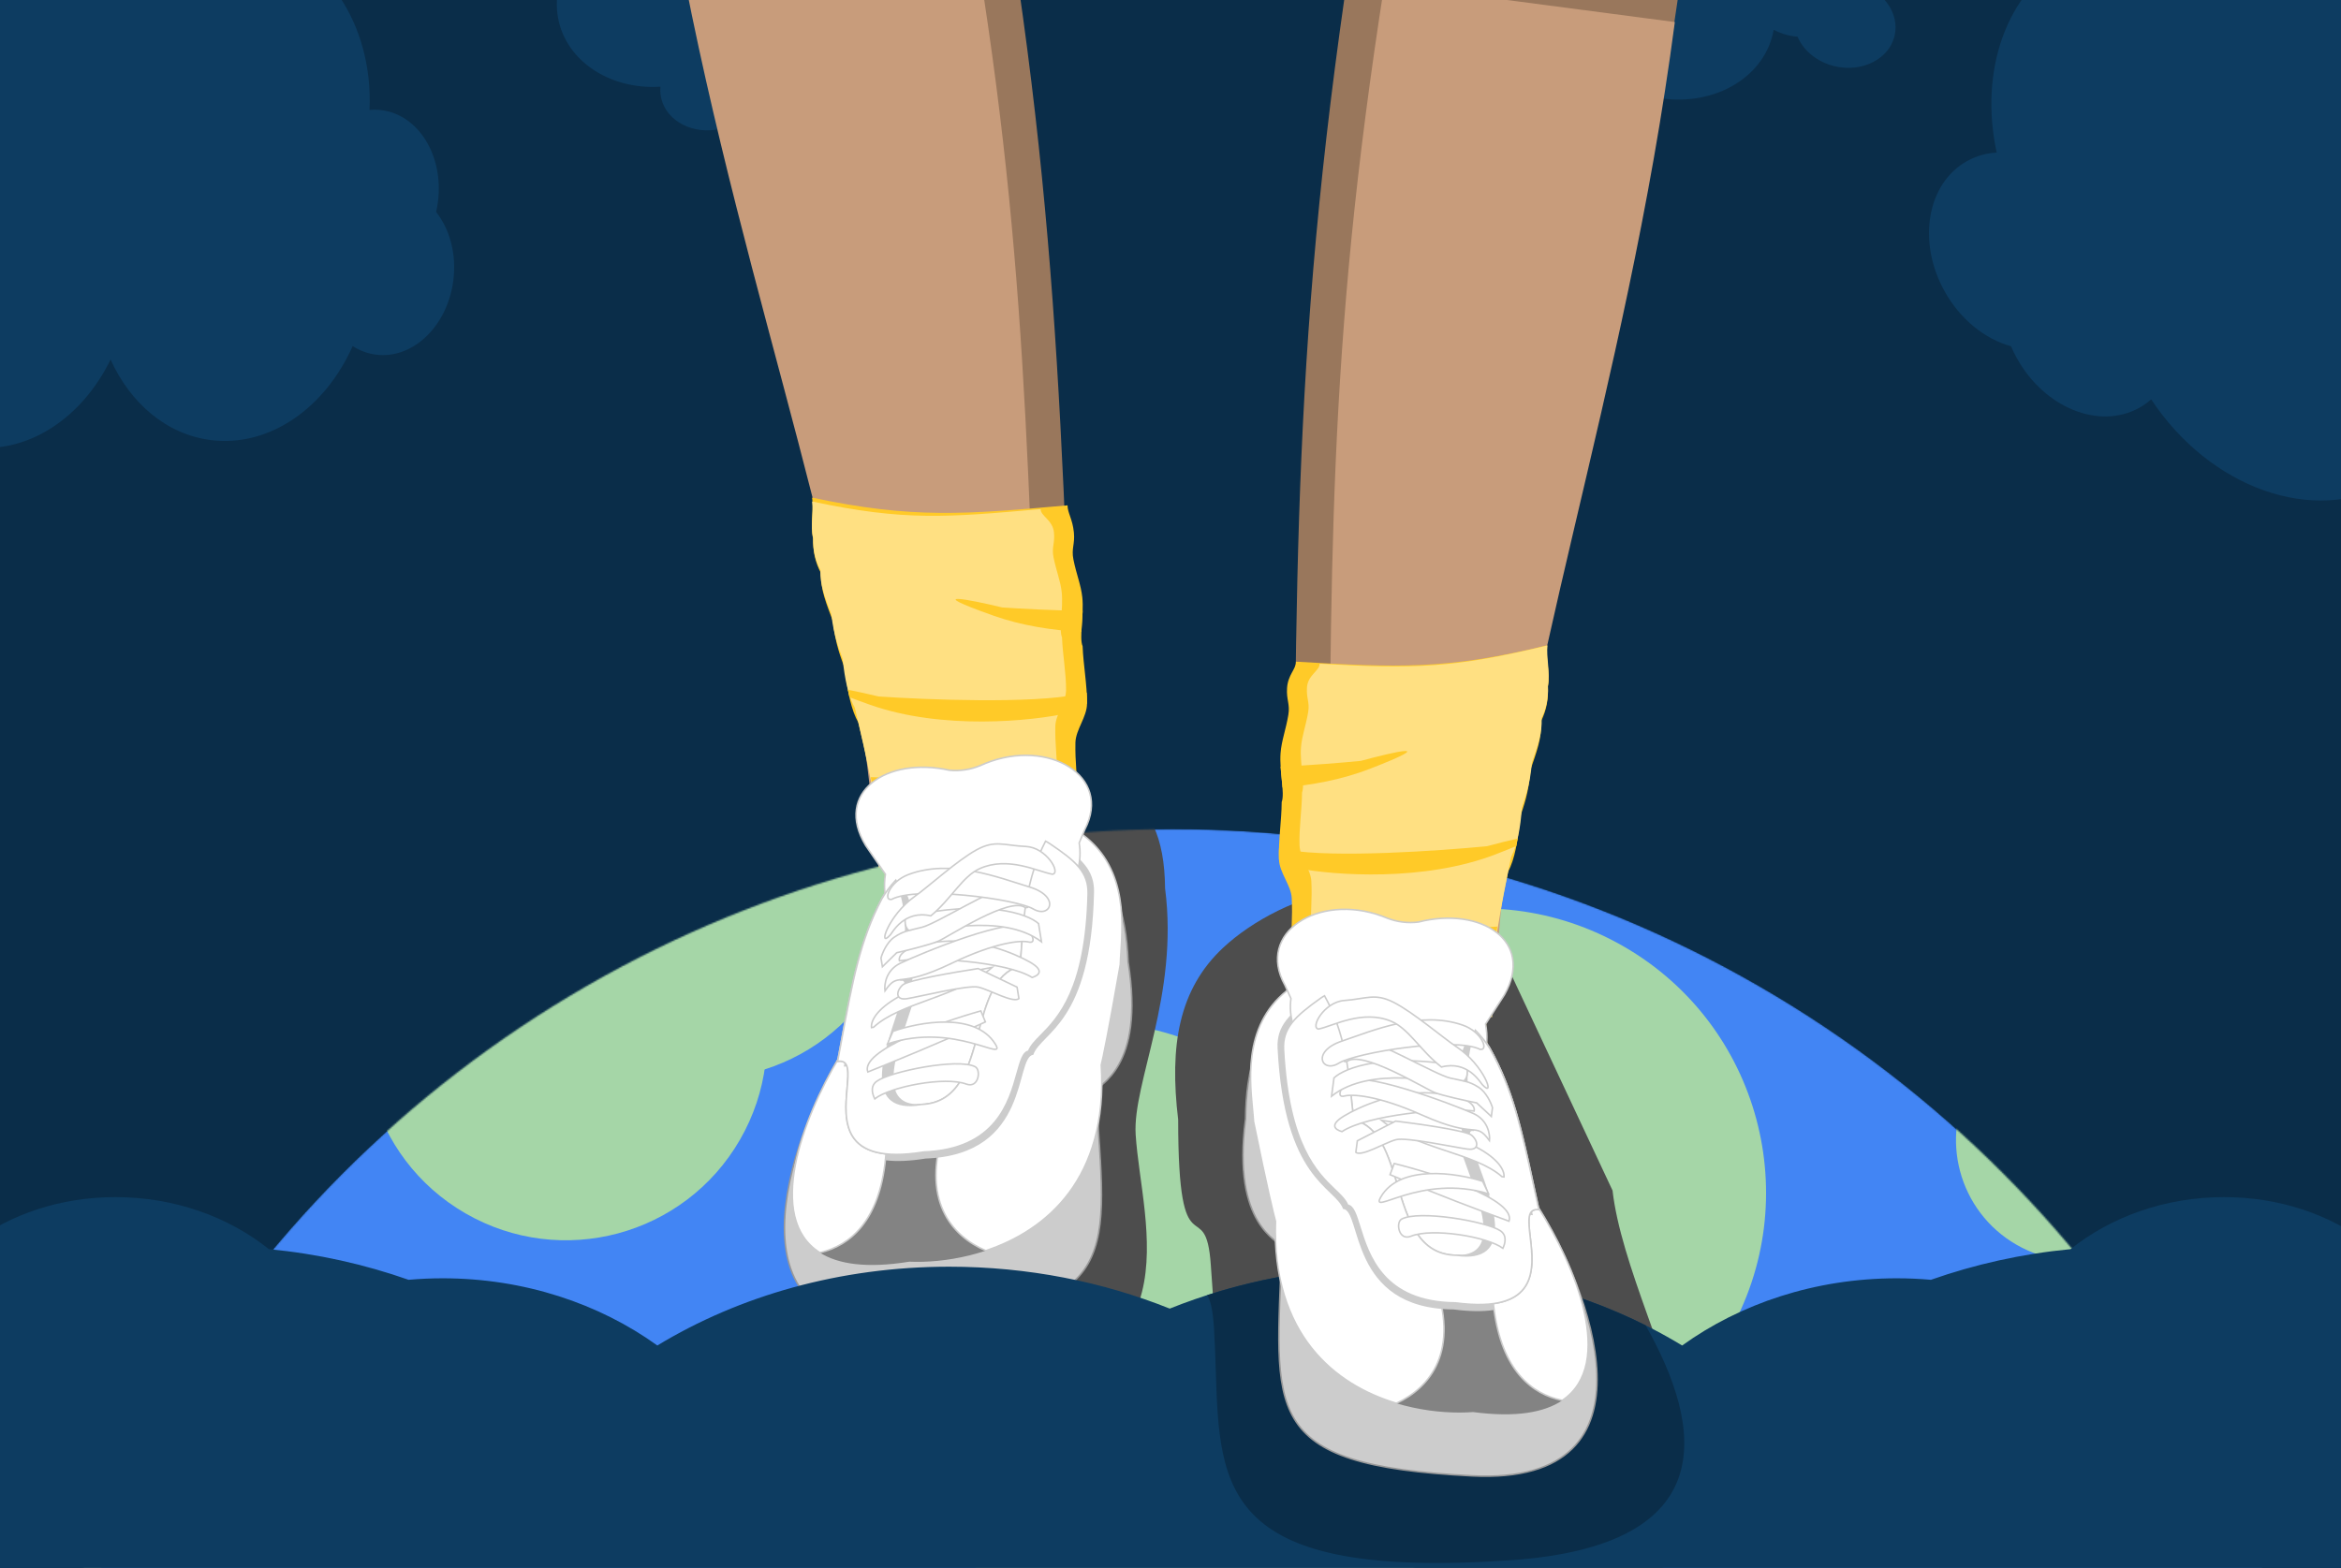 <svg width="1512" height="1013" viewBox="0 0 1512 1013" fill="none" xmlns="http://www.w3.org/2000/svg">
<rect x="0" y="0" width="1512" height="1013" fill="#333333" stroke="none"/>
<g clip-path="url(#clip0_752_8761)">
<rect width="1512" height="1013" fill="#0A2D49"/>
<g clip-path="url(#clip1_752_8761)">
<path fill-rule="evenodd" clip-rule="evenodd" d="M1270.55 104.02C1276.51 100.717 1282.98 98.939 1289.62 98.552C1278.24 46.03 1295.48 -5.414 1336.52 -28.148C1367.6 -45.371 1405.42 -42.276 1438.66 -23.455C1429.63 -74.011 1447.07 -122.655 1486.66 -144.585C1520.76 -163.477 1562.95 -157.923 1598.32 -133.985C1594.78 -143.694 1593.57 -153.613 1594.55 -162.783C1583.32 -168.245 1573.05 -177.821 1565.97 -190.603C1550.4 -218.715 1556.16 -251.687 1578.83 -264.25C1601.51 -276.813 1632.52 -264.208 1648.09 -236.097C1655.17 -223.315 1657.84 -209.527 1656.52 -197.111C1667.75 -191.649 1678.02 -182.073 1685.1 -169.291C1696.2 -149.254 1696.46 -126.747 1687.49 -110.922C1695.75 -103.523 1703.11 -94.398 1708.99 -83.784C1719.47 -64.871 1723.44 -44.476 1721.52 -26.091C1743.2 -12.881 1762.69 7.088 1776.77 32.5C1801.47 77.089 1803.12 126.932 1784.97 163.422C1793.98 169.424 1802.06 178.034 1808.01 188.775C1814.07 199.719 1817.09 211.356 1817.3 222.366C1838.72 219.659 1862.71 233.03 1876.04 257.103C1892.59 286.971 1886.47 322.005 1862.38 335.353C1838.28 348.701 1805.34 335.309 1788.79 305.44C1787.95 303.923 1787.17 302.393 1786.44 300.853C1778.69 324.51 1763.74 344.265 1742.27 356.161C1689.47 385.408 1617.28 356.063 1581.02 290.616C1579.31 287.533 1577.72 284.424 1576.23 281.297C1568.05 293.993 1557.13 304.568 1543.64 312.041C1494.06 339.511 1427.36 315.295 1389.4 258.027C1387.05 260.106 1384.45 261.945 1381.63 263.508C1355.77 277.837 1320.4 263.46 1302.64 231.395C1301.23 228.864 1299.98 226.298 1298.88 223.711C1282.16 219.076 1266.1 206.48 1255.88 188.024C1238.12 155.96 1244.68 118.35 1270.55 104.02Z" fill="#0D3C61"/>
<path fill-rule="evenodd" clip-rule="evenodd" d="M242.917 229.139C237.417 228.45 232.316 226.517 227.769 223.588C210.073 263.538 174.096 289.06 136.249 284.322C107.577 280.733 84.225 260.576 71.414 232.282C53.116 269.814 18.348 293.401 -18.16 288.831C-49.608 284.894 -74.656 261.026 -86.415 228.352C-88.739 236.428 -92.704 243.518 -97.741 249.071C-92.985 258.04 -90.829 269.252 -92.304 281.04C-95.55 306.966 -115.135 325.86 -136.049 323.242C-156.962 320.624 -171.285 297.485 -168.04 271.559C-166.564 259.77 -161.71 249.435 -154.888 241.915C-159.645 232.946 -161.801 221.734 -160.325 209.946C-158.012 191.468 -147.398 176.561 -133.918 170.47C-135.799 161.649 -136.261 152.128 -135.035 142.339C-132.852 124.897 -125.686 109.598 -115.612 98.445C-123.515 79.382 -126.747 56.924 -123.814 33.488C-118.666 -7.635 -95.86 -41.159 -66.449 -56.422C-69.494 -64.686 -70.668 -74.208 -69.428 -84.114C-68.164 -94.206 -64.57 -103.296 -59.43 -110.626C-74.796 -119.116 -84.142 -139.394 -81.363 -161.596C-77.914 -189.142 -57.105 -209.217 -34.884 -206.436C-12.663 -203.654 2.555 -179.068 -0.894 -151.522C-1.069 -150.123 -1.289 -148.744 -1.551 -147.385C14.877 -159.207 34.168 -165.013 53.97 -162.533C102.66 -156.438 136.006 -102.567 128.45 -42.208C128.094 -39.365 127.653 -36.557 127.132 -33.79C138.586 -38.21 150.825 -39.922 163.266 -38.365C208.996 -32.64 241.19 15.229 238.675 71.035C241.218 70.798 243.801 70.832 246.403 71.158C270.257 74.144 286.595 100.537 282.893 130.109C282.6 132.443 282.192 134.728 281.676 136.955C290.435 148.012 294.943 163.981 292.813 181.002C289.111 210.573 266.771 232.125 242.917 229.139Z" fill="#0D3C61"/>
<path fill-rule="evenodd" clip-rule="evenodd" d="M522.503 57.313C522.075 53.797 520.892 50.548 519.106 47.663C543.32 35.968 558.744 12.695 555.797 -11.502C553.565 -29.833 541.288 -44.607 524.093 -52.556C546.837 -64.615 561.088 -87.096 558.246 -110.436C555.797 -130.543 541.263 -146.37 521.408 -153.606C526.306 -155.167 530.602 -157.77 533.964 -161.047C539.416 -158.081 546.225 -156.802 553.377 -157.853C569.106 -160.166 580.537 -172.88 578.909 -186.251C577.281 -199.622 563.21 -208.586 547.481 -206.274C540.329 -205.222 534.066 -202.02 529.515 -197.584C524.062 -200.549 517.253 -201.829 510.101 -200.778C498.89 -199.129 489.862 -192.196 486.191 -183.508C480.834 -184.633 475.054 -184.842 469.116 -183.969C458.533 -182.413 449.261 -177.685 442.511 -171.132C430.926 -176.022 417.29 -177.889 403.071 -175.798C378.122 -172.13 357.818 -157.221 348.609 -138.247C343.588 -140.123 337.806 -140.788 331.796 -139.905C325.673 -139.004 320.162 -136.62 315.723 -133.262C310.542 -143.026 298.217 -148.829 284.747 -146.848C268.035 -144.391 255.889 -130.882 257.619 -116.675C259.349 -102.469 274.3 -92.944 291.012 -95.401C291.861 -95.526 292.698 -95.68 293.522 -95.86C286.377 -85.232 282.89 -72.824 284.432 -60.164C288.222 -29.034 320.981 -8.164 357.6 -13.549C359.326 -13.802 361.029 -14.11 362.708 -14.469C360.047 -7.093 359.03 0.761 359.999 8.715C363.559 37.952 392.673 58.139 426.538 56.024C426.4 57.655 426.425 59.309 426.628 60.972C428.485 76.223 444.534 86.448 462.475 83.81C463.891 83.602 465.276 83.32 466.626 82.97C473.354 88.48 483.054 91.223 493.38 89.705C511.321 87.067 524.36 72.565 522.503 57.313Z" fill="#0D3C61"/>
<path fill-rule="evenodd" clip-rule="evenodd" d="M1014.66 -9.532C1014.05 -7.294 1013.59 -4.989 1013.3 -2.625C1009.51 28.504 1036.13 58.104 1072.74 63.489C1108.44 68.737 1140.46 49.043 1145.57 19.218C1149.36 21.267 1153.64 22.724 1158.24 23.401C1159.16 23.537 1160.08 23.638 1160.99 23.707C1165.17 33.625 1175.48 41.541 1188.27 43.422C1206.21 46.06 1222.26 35.835 1224.12 20.584C1225.98 5.333 1212.94 -9.169 1195 -11.807C1194.07 -11.943 1193.15 -12.045 1192.24 -12.114L1192.23 -12.149C1208.13 -20.335 1219.36 -34.559 1221.48 -52.006C1223.02 -64.667 1219.54 -77.074 1212.39 -87.702C1213.21 -87.522 1214.05 -87.368 1214.9 -87.244C1231.61 -84.786 1246.56 -94.311 1248.29 -108.518C1250.02 -122.724 1237.88 -136.233 1221.16 -138.69C1207.7 -140.671 1195.37 -134.868 1190.19 -125.104C1185.75 -128.462 1180.24 -130.846 1174.12 -131.747C1168.11 -132.63 1162.32 -131.965 1157.3 -130.089C1148.09 -149.064 1127.79 -163.972 1102.84 -167.641C1088.62 -169.731 1074.99 -167.864 1063.4 -162.975C1056.65 -169.528 1047.38 -174.256 1036.8 -175.812C1035.3 -176.033 1033.8 -176.184 1032.33 -176.269C1026.91 -179.121 1021.02 -181.382 1014.76 -182.925C1010.15 -187.881 1003.49 -191.491 995.81 -192.62C988.659 -193.672 981.85 -192.392 976.398 -189.427C971.847 -193.863 965.584 -197.065 958.432 -198.116C942.703 -200.429 928.632 -191.465 927.004 -178.094C926.28 -172.145 928.14 -166.327 931.813 -161.496C896.7 -165.016 865.978 -144.513 862.315 -114.428C858.524 -83.298 885.137 -53.698 921.756 -48.314C948.857 -44.329 973.842 -54.723 986.538 -73.014C988.814 -72.47 991.138 -72.021 993.503 -71.673C1005.39 -69.926 1016.86 -70.943 1027.07 -74.178C1016.75 -65.86 1009.78 -54.385 1008.15 -41.018C1006.81 -29.995 1009.28 -19.164 1014.66 -9.532Z" fill="#0D3C61"/>
</g>
<mask id="mask0_752_8761" style="mask-type:alpha" maskUnits="userSpaceOnUse" x="-1" y="535" width="1517" height="1516">
<circle cx="757.5" cy="1293.16" r="757.5" transform="rotate(-60 757.5 1293.16)" fill="#4285F4"/>
</mask>
<g mask="url(#mask0_752_8761)">
<circle cx="757.5" cy="1293.16" r="757.5" transform="rotate(-60 757.5 1293.16)" fill="#4285F4"/>
<circle cx="474.816" cy="1116.78" r="78" transform="rotate(-60 474.816 1116.78)" fill="#A5D6A7"/>
<circle cx="1341.34" cy="736.594" r="78" transform="rotate(-60 1341.34 736.594)" fill="#A5D6A7"/>
<circle cx="1394.83" cy="673.945" r="78" transform="rotate(-60 1394.83 673.945)" fill="#A5D6A7"/>
<circle cx="1314.29" cy="627.445" r="78" transform="rotate(-60 1314.29 627.445)" fill="#A5D6A7"/>
<circle cx="85.117" cy="1156.03" r="135.505" transform="rotate(-60 85.117 1156.03)" fill="#A5D6A7"/>
<circle cx="-54.802" cy="1075.25" r="135.505" transform="rotate(-60 -54.802 1075.25)" fill="#A5D6A7"/>
<circle cx="183.646" cy="183.646" r="183.646" transform="matrix(-0.5 0.866 0.866 0.5 889.777 519.718)" fill="#A5D6A7"/>
<circle cx="183.646" cy="183.646" r="183.646" transform="matrix(-0.5 0.866 0.866 0.5 825.007 702.534)" fill="#A5D6A7"/>
<circle cx="183.646" cy="183.646" r="183.646" transform="matrix(-0.5 0.866 0.866 0.5 635.381 593.054)" fill="#A5D6A7"/>
<circle cx="365.505" cy="671.503" r="129.787" transform="rotate(-60 365.505 671.503)" fill="#A5D6A7"/>
<circle cx="454.509" cy="567.26" r="129.787" transform="rotate(-60 454.509 567.26)" fill="#A5D6A7"/>
<circle cx="482.779" cy="467.464" r="129.787" transform="rotate(-60 482.779 467.464)" fill="#A5D6A7"/>
<circle cx="288.487" cy="515.645" r="129.787" transform="rotate(-60 288.487 515.645)" fill="#A5D6A7"/>
<path d="M562.845 635.608L599.276 521.691C631.025 470.265 693.169 486.048 720.932 505.862C743.143 521.713 752.169 540.882 752.5 573.989C761.492 643.099 731.411 699.706 733.5 732.989C737.206 792.021 776.044 890.033 627.001 899.99C501.565 908.369 530.907 685.585 562.845 635.608Z" fill="#4D4D4D"/>
<path d="M1041.51 769.155L967.877 612.157C912.655 544.145 826.331 578.469 790.151 612.157C761.207 639.107 755.241 675.718 760.954 723.39C760.954 824.453 778.832 769.241 782.051 817.494C787.762 903.077 797.223 1021.71 1013.58 1025.95C1172.17 1029.05 1052.09 863.031 1041.51 769.155Z" fill="#4D4D4D"/>
</g>
<path d="M424.231 -116.884L634.243 -150.823C684.361 116.498 685.314 270.512 695.648 544.329L573.955 563.995C556.538 367.908 467.918 153.448 424.231 -116.884Z" fill="#99775C"/>
<path d="M430.504 -78.652L617.224 -108.827C661.792 128.904 662.645 265.869 671.842 509.377L563.647 526.862C548.154 352.48 469.355 161.757 430.504 -78.652Z" fill="#C89C7B"/>
<path d="M524.5 321.489C589.473 335.351 623.787 332.264 689.5 326.489C689.514 331.416 692.743 335.277 693.596 343.974C694.354 351.707 691.885 354.307 693.292 361.416C695.171 370.9 698.197 377.932 699.034 385.908C700.248 397.467 696.881 411.843 699.24 417.538C699.684 429.605 702.175 442.411 702.098 454.538C702.042 463.324 694.755 471.388 694.591 479.833C694.334 493.009 695.827 500.384 695.736 511.758C695.654 521.892 701.76 565.192 697.632 567.643L570.987 578.744C573.24 559.411 568.15 527.959 560.341 492.609C558.482 484.196 556.469 475.561 554.365 466.817C549.961 459.021 547.297 447.049 545.858 432.514C542.908 424.148 539.772 417.122 537.922 401.241C534.039 390.826 529.779 380.738 530.281 370.366C526.533 363.296 525.04 356.182 525.146 348.006C523.143 338.781 525.746 329.2 524.5 321.489Z" fill="#FFCA28"/>
<path d="M524.499 323.989C584.503 336.749 611.427 334.256 672.119 328.914C672.13 333.456 679.945 335.95 680.73 343.966C681.428 351.095 679.147 353.492 680.445 360.046C682.177 368.789 684.97 375.27 685.741 382.623C686.859 393.279 683.745 406.532 685.923 411.782C686.329 422.905 688.626 434.711 688.551 445.889C688.497 453.989 681.765 461.425 681.611 469.211C681.369 481.357 682.747 488.156 682.659 498.641C682.581 507.984 688.208 547.899 684.395 550.159L567.425 560.429C569.511 542.605 564.819 513.612 557.617 481.027C555.902 473.271 554.046 465.312 552.105 457.251C548.039 450.065 545.583 439.029 544.258 425.631C541.535 417.92 538.641 411.443 536.937 396.803C533.354 387.203 529.422 377.904 529.889 368.343C526.429 361.826 525.052 355.269 525.153 347.731C523.305 339.227 525.648 331.097 524.499 323.989Z" fill="#FFE082"/>
<path fill-rule="evenodd" clip-rule="evenodd" d="M548.588 450.413C548.247 448.878 547.93 447.288 547.636 445.646C553.482 446.732 560.909 448.397 567.435 449.969C598.114 452.082 666.806 454.759 696.143 448.569C698.333 448.107 700.241 447.745 701.89 447.473C702.032 449.843 702.113 452.199 702.098 454.529C698.278 456.656 693.77 458.881 689.799 460.717C666.669 465.834 608.686 471.911 561.792 455.279C556.406 453.368 552.048 451.758 548.588 450.413Z" fill="#FFCA28"/>
<path fill-rule="evenodd" clip-rule="evenodd" d="M699.254 394.702C699.166 397.365 698.979 400.028 698.801 402.574C698.663 404.556 698.529 406.466 698.45 408.25C679.645 407.243 659.838 404.207 641.692 397.771C594.798 381.139 625.915 387.302 647.335 392.462C659.986 393.333 679.101 394.3 699.254 394.702Z" fill="#FFCA28"/>
<path fill-rule="evenodd" clip-rule="evenodd" d="M564.947 514.749C564.149 510.614 563.293 506.391 562.389 502.097C595.689 503.368 638.236 503.587 659.705 499.057C689.042 492.868 667.7 504.576 653.362 511.205C636.49 514.937 601.076 519.18 564.947 514.749Z" fill="#FFCA28"/>
<path d="M541.591 683.84L574.658 568.342C604.955 515.728 667.855 529.645 696.351 548.676C719.147 563.901 727.278 588.275 728.634 621.503C739.802 690.607 708.749 700.828 707.741 704.708C714.223 811.049 727.773 845.22 589.089 856.335C463.173 866.426 511.06 735.006 541.591 683.84Z" fill="#CCCCCC" stroke="#999999"/>
<path d="M541.59 683.841L574.658 568.343C604.954 515.728 667.855 529.646 696.351 548.677C719.147 563.902 723.988 604.713 723.559 623.216C716.169 665.796 712.305 684.2 711.297 688.079C717.779 794.421 631.358 817.098 587.338 815.144C477.467 832.899 511.06 735.007 541.59 683.841Z" fill="#838383"/>
<path fill-rule="evenodd" clip-rule="evenodd" d="M684.647 531.061C687.741 532.348 690.641 533.785 693.304 535.344C727.909 555.6 725.399 593.777 723.984 615.309C723.787 618.296 723.612 620.962 723.56 623.216C716.17 665.796 712.306 684.2 711.297 688.079C715.76 761.292 676.188 794.849 636.733 808.014C614.729 798.581 594.173 775.573 610.277 728.042C618.041 705.127 624.272 679.258 630.375 653.918C643.945 597.572 656.885 543.847 684.647 531.061Z" fill="white"/>
<path d="M684.647 531.061L684.839 530.6L684.637 530.516L684.438 530.607L684.647 531.061ZM693.304 535.344L693.052 535.775L693.304 535.344ZM723.984 615.309L724.483 615.342L723.984 615.309ZM723.56 623.216L724.052 623.302L724.059 623.265L724.06 623.228L723.56 623.216ZM711.297 688.079L710.814 687.953L710.794 688.03L710.798 688.11L711.297 688.079ZM636.733 808.014L636.536 808.474L636.711 808.548L636.891 808.488L636.733 808.014ZM610.277 728.042L609.804 727.881L610.277 728.042ZM630.375 653.918L629.889 653.801L630.375 653.918ZM684.455 531.523C687.53 532.801 690.409 534.228 693.052 535.775L693.557 534.912C690.873 533.341 687.953 531.894 684.839 530.6L684.455 531.523ZM693.052 535.775C727.358 555.857 724.903 593.696 723.485 615.276L724.483 615.342C725.895 593.858 728.46 555.343 693.557 534.912L693.052 535.775ZM723.485 615.276C723.289 618.26 723.112 620.938 723.06 623.205L724.06 623.228C724.112 620.987 724.286 618.332 724.483 615.342L723.485 615.276ZM723.067 623.131C715.676 665.715 711.816 684.098 710.814 687.953L711.781 688.205C712.796 684.302 716.663 665.877 724.052 623.302L723.067 623.131ZM710.798 688.11C713.024 724.616 704.27 751.188 690.083 770.266C675.892 789.351 656.231 800.981 636.575 807.54L636.891 808.488C656.689 801.882 676.543 790.151 690.885 770.863C705.233 751.568 714.034 724.755 711.797 688.049L710.798 688.11ZM609.804 727.881C601.723 751.731 602.816 769.504 608.76 782.523C614.701 795.538 625.454 803.723 636.536 808.474L636.93 807.554C626.008 802.873 615.481 794.837 609.669 782.107C603.86 769.381 602.727 751.883 610.751 728.202L609.804 727.881ZM629.889 653.801C623.784 679.146 617.559 704.992 609.804 727.881L610.751 728.202C618.523 705.262 624.759 679.37 630.861 654.035L629.889 653.801ZM684.438 530.607C670.359 537.091 660.125 553.898 651.722 575.977C643.306 598.086 636.672 625.638 629.889 653.801L630.861 654.035C637.648 625.853 644.268 598.369 652.656 576.333C661.055 554.266 671.172 537.817 684.856 531.515L684.438 530.607Z" fill="#CCCCCC"/>
<path d="M541.023 687.639C549.97 639.489 554.13 610.337 570.018 579.65C593.07 539.177 658.935 528.297 680.697 542.982C698.106 554.73 706.419 562.236 706.113 576.48C704.293 661.254 672.378 666.412 667.004 681.055C654.578 683.063 665.589 745.561 597.84 748.006C514.039 761.548 564.099 683.91 541.023 687.639Z" fill="#CCCCCC" stroke="#CCCCCC"/>
<path fill-rule="evenodd" clip-rule="evenodd" d="M529.527 809.303C549.142 804.742 567.959 788.759 571.909 748.846C574.293 724.77 579.292 698.634 584.188 673.034C593.802 622.774 603.021 574.577 591.273 548.08C585.093 553.323 579.465 559.996 574.658 568.344L541.591 683.842C518.697 722.21 494.081 786.852 529.527 809.303Z" fill="white"/>
<path d="M571.909 748.846L572.407 748.895L572.407 748.895L571.909 748.846ZM529.527 809.303L529.259 809.725L529.436 809.837L529.64 809.79L529.527 809.303ZM584.188 673.034L584.679 673.128L584.188 673.034ZM591.273 548.08L591.73 547.877L591.46 547.266L590.95 547.699L591.273 548.08ZM574.658 568.344L574.225 568.095L574.195 568.148L574.178 568.206L574.658 568.344ZM541.591 683.842L542.02 684.098L542.054 684.042L542.072 683.98L541.591 683.842ZM571.412 748.797C569.443 768.683 563.777 782.558 556.202 792.019C548.631 801.476 539.126 806.558 529.414 808.816L529.64 809.79C539.543 807.487 549.254 802.297 556.983 792.644C564.708 782.995 570.425 768.921 572.407 748.895L571.412 748.797ZM583.697 672.94C578.802 698.535 573.798 724.694 571.412 748.797L572.407 748.895C574.787 724.846 579.782 698.733 584.679 673.128L583.697 672.94ZM590.816 548.282C596.634 561.405 597.28 579.967 595.244 601.599C593.208 623.214 588.505 647.803 583.697 672.94L584.679 673.128C589.485 648.004 594.198 623.365 596.239 601.693C598.278 580.037 597.66 561.251 591.73 547.877L590.816 548.282ZM575.092 568.594C579.871 560.293 585.462 553.665 591.597 548.461L590.95 547.699C584.723 552.981 579.059 559.7 574.225 568.095L575.092 568.594ZM542.072 683.98L575.139 568.482L574.178 568.206L541.11 683.704L542.072 683.98ZM529.794 808.881C512.349 797.831 509.596 776.354 514.172 752.636C518.742 728.951 530.59 703.254 542.02 684.098L541.162 683.586C529.698 702.797 517.791 728.606 513.19 752.447C508.597 776.255 511.259 798.324 529.259 809.725L529.794 808.881Z" fill="#CCCCCC"/>
<path d="M541.002 685.719C549.824 638.927 553.934 610.6 569.53 580.767C592.153 541.417 656.66 530.763 677.95 545.002C694.982 556.394 703.112 563.675 702.795 577.515C700.905 659.878 669.649 664.929 664.367 679.162C652.198 681.128 662.9 741.834 596.559 744.295C514.486 757.558 563.602 682.067 541.002 685.719Z" fill="white" stroke="#CCCCCC"/>
<path fill-rule="evenodd" clip-rule="evenodd" d="M613.256 497.647C572.715 488.598 538.395 511.948 559.149 546.302L571.859 564.821C569.352 580.934 574.96 592.03 584.949 597.605C585.4 607.896 584.533 619.81 582.012 633.16C587.332 632.3 583.88 642.63 579.352 656.179C570.723 682 558.187 719.513 595.004 713.563C619.577 712.649 625.822 689.547 631.931 666.951C637.104 647.819 642.179 629.049 658.197 624.415C659.139 621.879 659.481 616.803 659.937 610.039C660.28 604.938 660.689 598.877 661.468 592.221L662.72 592.019C685.311 588.368 700.672 567.135 697.029 544.593L700.631 535.944C718.572 501.399 677.181 476.872 636.621 493.136L633.361 494.527C627.025 497.229 620.112 498.302 613.256 497.647Z" fill="white"/>
<path d="M559.149 546.302L558.721 546.561L558.729 546.573L558.737 546.585L559.149 546.302ZM613.256 497.647L613.147 498.135L613.177 498.142L613.208 498.145L613.256 497.647ZM571.859 564.821L572.353 564.898L572.384 564.702L572.271 564.538L571.859 564.821ZM584.949 597.605L585.449 597.583L585.437 597.304L585.193 597.168L584.949 597.605ZM582.012 633.16L581.52 633.067L581.388 633.767L582.091 633.653L582.012 633.16ZM579.352 656.179L578.877 656.021L579.352 656.179ZM595.004 713.563L594.986 713.064L594.955 713.065L594.925 713.07L595.004 713.563ZM631.931 666.951L631.449 666.821L631.931 666.951ZM658.197 624.415L658.336 624.896L658.578 624.826L658.666 624.589L658.197 624.415ZM659.937 610.039L659.438 610.005L659.937 610.039ZM661.468 592.221L661.388 591.728L661.015 591.788L660.972 592.163L661.468 592.221ZM662.72 592.019L662.799 592.513L662.72 592.019ZM697.029 544.593L696.567 544.401L696.512 544.532L696.535 544.673L697.029 544.593ZM700.631 535.944L700.187 535.714L700.178 535.733L700.169 535.752L700.631 535.944ZM636.621 493.136L636.435 492.672L636.425 492.676L636.621 493.136ZM633.361 494.527L633.557 494.987L633.361 494.527ZM559.577 546.044C554.433 537.528 552.729 529.741 553.642 523.001C554.555 516.265 558.091 510.517 563.533 506.086C574.433 497.21 592.976 493.633 613.147 498.135L613.365 497.159C592.994 492.612 574.108 496.185 562.901 505.311C557.29 509.88 553.603 515.846 552.651 522.867C551.7 529.884 553.489 537.899 558.721 546.561L559.577 546.044ZM572.271 564.538L559.562 546.019L558.737 546.585L571.447 565.104L572.271 564.538ZM585.193 597.168C575.421 591.715 569.872 580.847 572.353 564.898L571.365 564.744C568.833 581.022 574.499 592.345 584.706 598.041L585.193 597.168ZM582.503 633.252C585.03 619.871 585.902 607.918 585.449 597.583L584.45 597.627C584.899 607.874 584.035 619.749 581.52 633.067L582.503 633.252ZM579.826 656.338C582.085 649.579 584.095 643.568 584.867 639.356C585.249 637.268 585.349 635.521 584.951 634.33C584.746 633.716 584.396 633.212 583.854 632.91C583.318 632.61 582.666 632.547 581.932 632.666L582.091 633.653C582.687 633.557 583.091 633.629 583.367 633.783C583.637 633.933 583.854 634.202 584.003 634.647C584.313 635.574 584.264 637.096 583.883 639.176C583.127 643.301 581.147 649.23 578.877 656.021L579.826 656.338ZM594.925 713.07C585.782 714.547 579.832 713.303 576.125 710.347C572.421 707.394 570.828 702.632 570.635 696.769C570.443 690.909 571.654 684.039 573.464 677C575.272 669.965 577.668 662.796 579.826 656.338L578.877 656.021C576.721 662.473 574.314 669.676 572.495 676.751C570.678 683.821 569.439 690.799 569.636 696.802C569.833 702.801 571.47 707.915 575.501 711.129C579.528 714.34 585.819 715.554 595.084 714.057L594.925 713.07ZM631.449 666.821C628.389 678.139 625.317 689.485 619.966 698.125C614.64 706.726 607.075 712.614 594.986 713.064L595.023 714.063C607.506 713.598 615.35 707.479 620.817 698.651C626.259 689.862 629.365 678.36 632.414 667.082L631.449 666.821ZM658.058 623.935C649.867 626.304 644.504 632.287 640.552 640.018C636.606 647.738 634.031 657.268 631.449 666.821L632.414 667.082C635.004 657.502 637.553 648.081 641.442 640.474C645.325 632.879 650.509 627.16 658.336 624.896L658.058 623.935ZM659.438 610.005C659.21 613.391 659.011 616.34 658.752 618.759C658.492 621.19 658.175 623.037 657.728 624.241L658.666 624.589C659.16 623.257 659.486 621.298 659.746 618.866C660.008 616.422 660.208 613.451 660.436 610.073L659.438 610.005ZM660.972 592.163C660.191 598.832 659.782 604.905 659.438 610.005L660.436 610.073C660.779 604.971 661.187 598.921 661.965 592.28L660.972 592.163ZM662.64 591.526L661.388 591.728L661.548 592.715L662.799 592.513L662.64 591.526ZM696.535 544.673C700.134 566.941 684.96 587.919 662.64 591.526L662.799 592.513C685.662 588.818 701.209 567.329 697.522 544.513L696.535 544.673ZM700.169 535.752L696.567 544.401L697.49 544.785L701.093 536.137L700.169 535.752ZM636.807 493.6C656.962 485.518 677.277 487.591 690.295 495.908C696.8 500.064 701.47 505.767 703.422 512.533C705.372 519.294 704.623 527.172 700.187 535.714L701.075 536.175C705.609 527.443 706.415 519.301 704.383 512.256C702.352 505.215 697.504 499.327 690.833 495.065C677.501 486.548 656.84 484.49 636.435 492.672L636.807 493.6ZM633.557 494.987L636.817 493.596L636.425 492.676L633.165 494.067L633.557 494.987ZM613.208 498.145C620.148 498.808 627.144 497.722 633.557 494.987L633.165 494.067C626.906 496.737 620.077 497.796 613.303 497.149L613.208 498.145Z" fill="#CCCCCC"/>
<path fill-rule="evenodd" clip-rule="evenodd" d="M583.569 574.706C590.683 587.196 593.395 608.879 587.911 637.641C592.948 636.827 589.671 646.558 585.374 659.323C577.183 683.647 565.285 718.987 600.145 713.353C623.409 712.472 629.341 690.71 635.143 669.424C640.056 651.401 644.875 633.72 660.044 629.343C660.938 626.954 661.266 622.173 661.703 615.802C662.74 600.682 664.391 576.608 675.684 554.312C675.763 554.364 675.842 554.416 675.921 554.468C692.132 565.329 699.872 572.271 699.572 585.46C698.236 644.391 681.138 661.789 670.572 672.54C667.064 676.109 664.276 678.946 663.024 682.327C659.594 682.881 658.075 688.345 655.995 695.822C651.052 713.596 642.945 742.747 598.505 744.387C547.28 752.665 549.75 724.572 551.449 705.235C552.341 695.088 553.021 687.352 545.619 688.548C546.48 683.97 547.293 679.577 548.076 675.349C554.921 638.397 559.432 614.04 572.745 588.53C575.68 583.416 579.356 578.812 583.569 574.706Z" fill="#CCCCCC"/>
<path d="M587.911 637.641L587.419 637.547L587.286 638.248L587.99 638.134L587.911 637.641ZM583.569 574.706L584.003 574.459L583.683 573.897L583.22 574.348L583.569 574.706ZM585.374 659.323L584.9 659.163L585.374 659.323ZM600.145 713.353L600.127 712.853L600.096 712.855L600.066 712.859L600.145 713.353ZM635.143 669.424L635.625 669.556L635.143 669.424ZM660.044 629.343L660.182 629.823L660.424 629.754L660.512 629.518L660.044 629.343ZM661.703 615.802L662.201 615.836L661.703 615.802ZM675.684 554.312L675.956 553.893L675.489 553.589L675.238 554.086L675.684 554.312ZM675.921 554.468L676.199 554.053L676.199 554.053L675.921 554.468ZM699.572 585.46L699.073 585.449L699.572 585.46ZM670.572 672.54L670.215 672.19L670.572 672.54ZM663.024 682.327L663.104 682.82L663.392 682.774L663.493 682.5L663.024 682.327ZM655.995 695.822L656.477 695.956L655.995 695.822ZM598.505 744.387L598.487 743.887L598.456 743.888L598.425 743.893L598.505 744.387ZM551.449 705.235L550.951 705.191L551.449 705.235ZM545.619 688.548L545.127 688.456L544.996 689.155L545.698 689.042L545.619 688.548ZM548.076 675.349L548.568 675.44L548.076 675.349ZM572.745 588.53L572.312 588.281L572.307 588.289L572.302 588.298L572.745 588.53ZM588.402 637.734C593.896 608.919 591.202 587.097 584.003 574.459L583.134 574.954C590.165 587.296 592.893 608.839 587.419 637.547L588.402 637.734ZM585.848 659.482C587.991 653.116 589.9 647.451 590.635 643.481C590.999 641.513 591.096 639.861 590.718 638.731C590.522 638.147 590.187 637.667 589.667 637.378C589.153 637.093 588.529 637.034 587.831 637.147L587.99 638.134C588.551 638.044 588.927 638.111 589.182 638.252C589.429 638.39 589.631 638.636 589.77 639.049C590.059 639.914 590.014 641.339 589.651 643.299C588.933 647.182 587.054 652.765 584.9 659.163L585.848 659.482ZM600.066 712.859C591.411 714.258 585.789 713.091 582.289 710.316C578.796 707.546 577.293 703.073 577.115 697.556C576.938 692.042 578.09 685.575 579.808 678.944C581.526 672.319 583.799 665.566 585.848 659.482L584.9 659.163C582.853 665.241 580.568 672.028 578.84 678.694C577.114 685.355 575.934 691.931 576.116 697.588C576.297 703.242 577.844 708.068 581.668 711.1C585.487 714.127 591.449 715.265 600.225 713.847L600.066 712.859ZM634.66 669.293C631.754 679.955 628.837 690.639 623.768 698.776C618.722 706.874 611.562 712.42 600.127 712.853L600.164 713.853C611.992 713.405 619.43 707.629 624.617 699.305C629.779 691.019 632.73 680.179 635.625 669.556L634.66 669.293ZM659.905 628.863C652.14 631.103 647.053 636.749 643.303 644.038C639.559 651.314 637.113 660.295 634.66 669.293L635.625 669.556C638.085 660.531 640.506 651.66 644.192 644.495C647.872 637.343 652.779 631.96 660.182 629.823L659.905 628.863ZM661.204 615.768C660.985 618.957 660.794 621.733 660.547 624.012C660.299 626.301 659.998 628.038 659.575 629.168L660.512 629.518C660.983 628.259 661.293 626.411 661.542 624.12C661.791 621.817 661.983 619.018 662.201 615.836L661.204 615.768ZM675.238 554.086C663.894 576.484 662.241 600.653 661.204 615.768L662.201 615.836C663.239 600.71 664.888 576.733 676.13 554.538L675.238 554.086ZM675.411 554.731C675.489 554.782 675.566 554.832 675.642 554.884L676.199 554.053C676.119 553.999 676.038 553.946 675.956 553.893L675.411 554.731ZM675.642 554.884C683.751 560.316 689.681 564.731 693.553 569.41C697.401 574.06 699.219 578.976 699.073 585.449L700.072 585.472C700.225 578.755 698.323 573.605 694.323 568.772C690.347 563.967 684.302 559.481 676.199 554.053L675.642 554.884ZM699.073 585.449C698.406 614.869 693.805 633.882 688.076 646.866C682.351 659.841 675.487 666.825 670.215 672.19L670.928 672.891C676.222 667.504 683.191 660.414 688.991 647.27C694.787 634.134 699.403 614.983 700.072 585.472L699.073 585.449ZM670.215 672.19C666.731 675.735 663.852 678.651 662.555 682.153L663.493 682.5C664.7 679.241 667.396 676.484 670.928 672.891L670.215 672.19ZM662.944 681.833C660.958 682.154 659.625 683.883 658.548 686.273C657.46 688.686 656.549 691.964 655.514 695.688L656.477 695.956C657.521 692.203 658.41 689.011 659.459 686.684C660.519 684.333 661.66 683.054 663.104 682.82L662.944 681.833ZM655.514 695.688C653.039 704.585 649.799 716.212 641.68 725.832C633.582 735.426 620.584 743.071 598.487 743.887L598.524 744.886C620.866 744.062 634.142 736.312 642.444 726.477C650.723 716.668 654.008 704.834 656.477 695.956L655.514 695.688ZM598.425 743.893C572.864 748.024 560.95 743.039 555.547 734.89C552.828 730.789 551.707 725.821 551.38 720.643C551.053 715.463 551.522 710.119 551.947 705.279L550.951 705.191C550.527 710.019 550.049 715.438 550.382 720.706C550.715 725.975 551.86 731.138 554.714 735.443C560.458 744.106 572.922 749.028 598.585 744.88L598.425 743.893ZM551.947 705.279C552.17 702.746 552.381 700.345 552.455 698.196C552.529 696.05 552.468 694.121 552.133 692.535C551.799 690.95 551.178 689.641 550.076 688.823C548.967 687.999 547.468 687.743 545.539 688.055L545.698 689.042C547.471 688.756 548.663 689.018 549.48 689.625C550.304 690.238 550.845 691.273 551.155 692.741C551.464 694.208 551.529 696.04 551.455 698.162C551.383 700.279 551.174 702.651 550.951 705.191L551.947 705.279ZM546.11 688.641C546.971 684.062 547.785 679.668 548.568 675.44L547.585 675.258C546.802 679.486 545.988 683.878 545.127 688.456L546.11 688.641ZM548.568 675.44C555.415 638.475 559.916 614.194 573.188 588.761L572.302 588.298C558.948 613.887 554.427 638.32 547.585 675.258L548.568 675.44ZM573.179 588.778C576.088 583.709 579.735 579.141 583.918 575.064L583.22 574.348C578.978 578.482 575.272 583.123 572.312 588.281L573.179 588.778Z" fill="#CCCCCC"/>
<path fill-rule="evenodd" clip-rule="evenodd" d="M578.578 568.631C585.187 582.18 587.457 604.32 582.011 633.157C587.331 632.297 583.879 642.627 579.351 656.177C570.722 681.998 558.186 719.511 595.004 713.561C619.576 712.647 625.821 689.545 631.931 666.949C637.103 647.816 642.178 629.046 658.196 624.413C659.138 621.877 659.48 616.801 659.936 610.037C661.037 593.691 662.803 567.49 675.307 543.47C676.249 543.944 677.131 544.455 677.95 545.003C694.982 556.394 703.112 563.676 702.795 577.515C701.376 639.35 683.406 657.609 672.301 668.892C668.614 672.638 665.684 675.615 664.367 679.163C660.764 679.745 659.166 685.478 656.979 693.325C651.78 711.975 643.255 742.564 596.559 744.295C542.732 752.994 545.334 723.517 547.124 703.227C548.064 692.58 548.78 684.463 541.002 685.72C541.908 680.916 542.764 676.306 543.588 671.87C550.789 633.096 555.535 607.538 569.53 580.767C572.061 576.365 575.117 572.321 578.578 568.631Z" fill="white"/>
<path d="M582.011 633.157L581.519 633.064L581.387 633.764L582.091 633.651L582.011 633.157ZM578.578 568.631L579.027 568.412L578.709 567.76L578.213 568.289L578.578 568.631ZM579.351 656.177L579.825 656.335L579.351 656.177ZM595.004 713.561L594.985 713.061L594.954 713.062L594.924 713.067L595.004 713.561ZM631.931 666.949L631.448 666.818L631.931 666.949ZM658.196 624.413L658.335 624.893L658.577 624.823L658.665 624.587L658.196 624.413ZM659.936 610.037L660.435 610.07L659.936 610.037ZM675.307 543.47L675.531 543.024L675.091 542.802L674.863 543.239L675.307 543.47ZM677.95 545.003L677.672 545.418L677.672 545.418L677.95 545.003ZM702.795 577.515L702.295 577.504L702.795 577.515ZM672.301 668.892L672.657 669.243L672.301 668.892ZM664.367 679.163L664.447 679.656L664.735 679.61L664.836 679.337L664.367 679.163ZM656.979 693.325L656.497 693.19L656.979 693.325ZM596.559 744.295L596.54 743.796L596.51 743.797L596.479 743.802L596.559 744.295ZM547.124 703.227L547.622 703.271L547.124 703.227ZM541.002 685.72L540.511 685.627L540.379 686.327L541.082 686.213L541.002 685.72ZM543.588 671.87L544.079 671.961L543.588 671.87ZM569.53 580.767L569.097 580.518L569.092 580.527L569.087 580.536L569.53 580.767ZM582.502 633.25C587.958 604.359 585.703 582.096 579.027 568.412L578.129 568.851C584.672 582.264 586.955 604.281 581.519 633.064L582.502 633.25ZM579.825 656.335C582.084 649.577 584.094 643.566 584.866 639.354C585.249 637.265 585.348 635.519 584.951 634.328C584.745 633.713 584.396 633.21 583.853 632.907C583.318 632.608 582.665 632.545 581.931 632.664L582.091 633.651C582.686 633.555 583.09 633.626 583.366 633.78C583.636 633.931 583.854 634.199 584.002 634.644C584.312 635.572 584.263 637.093 583.882 639.173C583.126 643.299 581.146 649.228 578.877 656.018L579.825 656.335ZM594.924 713.067C585.781 714.545 579.832 713.301 576.124 710.345C572.421 707.392 570.827 702.63 570.635 696.766C570.442 690.907 571.654 684.037 573.463 676.997C575.271 669.963 577.667 662.793 579.825 656.335L578.877 656.018C576.72 662.471 574.313 669.674 572.495 676.749C570.677 683.819 569.438 690.797 569.635 696.799C569.832 702.798 571.469 707.912 575.5 711.127C579.527 714.338 585.818 715.552 595.084 714.054L594.924 713.067ZM631.448 666.818C628.388 678.136 625.316 689.483 619.966 698.122C614.639 706.723 607.074 712.611 594.985 713.061L595.022 714.06C607.506 713.596 615.349 707.476 620.816 698.649C626.259 689.86 629.364 678.358 632.413 667.079L631.448 666.818ZM658.057 623.933C649.866 626.302 644.504 632.285 640.551 640.016C636.605 647.735 634.031 657.266 631.448 666.818L632.413 667.079C635.003 657.499 637.553 648.079 641.441 640.471C645.324 632.876 650.508 627.157 658.335 624.893L658.057 623.933ZM659.437 610.003C659.209 613.388 659.01 616.337 658.751 618.757C658.491 621.187 658.175 623.035 657.727 624.239L658.665 624.587C659.16 623.255 659.485 621.296 659.746 618.863C660.007 616.42 660.207 613.449 660.435 610.07L659.437 610.003ZM674.863 543.239C662.305 567.364 660.538 593.664 659.437 610.003L660.435 610.07C661.537 593.718 663.3 567.617 675.75 543.701L674.863 543.239ZM675.082 543.917C676.007 544.382 676.872 544.883 677.672 545.418L678.228 544.587C677.391 544.027 676.49 543.506 675.531 543.024L675.082 543.917ZM677.672 545.418C686.191 551.116 692.424 555.749 696.494 560.66C700.54 565.543 702.451 570.707 702.295 577.504L703.295 577.527C703.456 570.485 701.461 565.088 697.264 560.022C693.089 554.985 686.741 550.281 678.228 544.587L677.672 545.418ZM702.295 577.504C701.587 608.375 696.747 628.33 690.723 641.958C684.702 655.578 677.486 662.911 671.944 668.541L672.657 669.243C678.221 663.59 685.542 656.152 691.638 642.363C697.729 628.582 702.584 608.49 703.295 577.527L702.295 577.504ZM671.944 668.541C668.282 672.263 665.26 675.32 663.899 678.989L664.836 679.337C666.108 675.91 668.946 673.013 672.657 669.243L671.944 668.541ZM664.288 678.669C662.215 679.004 660.818 680.807 659.686 683.314C658.544 685.844 657.587 689.282 656.497 693.19L657.46 693.459C658.558 689.521 659.494 686.17 660.598 683.725C661.712 681.258 662.916 679.904 664.447 679.656L664.288 678.669ZM656.497 693.19C653.895 702.525 650.487 714.731 641.949 724.832C633.432 734.906 619.766 742.934 596.54 743.796L596.577 744.795C620.048 743.925 633.992 735.793 642.712 725.477C651.41 715.188 654.864 702.775 657.46 693.459L656.497 693.19ZM596.479 743.802C569.616 748.143 557.085 742.916 551.402 734.355C548.542 730.048 547.365 724.831 547.023 719.395C546.68 713.959 547.174 708.35 547.622 703.271L546.626 703.183C546.179 708.249 545.676 713.933 546.025 719.458C546.373 724.984 547.574 730.397 550.569 734.908C556.593 743.984 569.675 749.146 596.639 744.789L596.479 743.802ZM547.622 703.271C547.857 700.613 548.079 698.095 548.158 695.84C548.236 693.589 548.172 691.568 547.821 689.906C547.471 688.246 546.821 686.88 545.67 686.026C544.512 685.167 542.945 684.899 540.922 685.226L541.082 686.213C542.948 685.912 544.209 686.187 545.074 686.829C545.947 687.477 546.517 688.569 546.843 690.112C547.168 691.654 547.235 693.579 547.158 695.806C547.081 698.028 546.861 700.518 546.626 703.183L547.622 703.271ZM541.493 685.812C542.399 681.007 543.255 676.397 544.079 671.961L543.096 671.779C542.272 676.215 541.416 680.824 540.511 685.627L541.493 685.812ZM544.079 671.961C551.283 633.173 556.019 607.692 569.973 580.999L569.087 580.536C555.051 607.384 550.295 633.018 543.096 671.779L544.079 671.961ZM569.964 581.017C572.474 576.65 575.506 572.637 578.943 568.973L578.213 568.289C574.728 572.005 571.649 576.079 569.097 580.518L569.964 581.017Z" fill="#CCCCCC"/>
<path d="M564.2 663.685C581.65 647.486 618.315 644.58 640.895 624.978C576.101 636.876 561.898 655.881 562.896 663.895L564.2 663.685Z" fill="white" stroke="#CCCCCC"/>
<path d="M656.891 637.748L658.085 645.137C654.595 648.376 638.861 639.324 631.92 637.77C624.98 636.216 593.674 643.951 585.851 645.215C578.028 646.48 578.783 640.114 583.072 636.299C586.503 633.247 616.962 627.997 631.762 625.754L656.891 637.748Z" fill="white" stroke="#CCCCCC"/>
<path d="M560.502 692.571C555.417 678.765 607.055 660.52 633.509 653.123L636.442 660.23C610.558 672.262 575.03 686.804 560.502 692.571Z" fill="white" stroke="#CCCCCC"/>
<path d="M566.271 698.582C561.477 702.033 563.886 707.738 564.985 709.939C574.867 702.098 610.346 695.265 624.093 700.387C632.16 703.392 633.758 691.204 629.866 689.196C618.676 683.423 575.11 692.218 566.271 698.582Z" fill="white" stroke="#CCCCCC"/>
<path d="M665.025 621.482C674.495 626.855 671.392 629.996 666.647 631.52C650.349 621.305 599.538 617.883 580.919 620.743C579.971 617.463 584.091 610.378 608.154 608.281C632.217 606.183 655.555 616.109 665.025 621.482Z" fill="white" stroke="#CCCCCC"/>
<path d="M581.456 622.338C572.216 626.817 571.022 636.1 571.58 640.182C580.862 626.788 578.609 639.727 614.549 622.405C643.3 608.547 659.757 607.425 664.391 608.596C666.635 609.186 669.669 608.343 663.852 600.249C656.58 590.13 593.006 616.738 581.456 622.338Z" fill="white" stroke="#CCCCCC"/>
<path d="M670.773 596.706L672.67 608.441C646.782 588.988 600.321 602.293 591.418 602.394C584.296 602.475 584.093 595.699 584.882 592.302C636.878 580.688 663.808 590.399 670.773 596.706Z" fill="white" stroke="#CCCCCC"/>
<path d="M662.854 581.485L663.626 586.266L662.322 586.477C652.59 578.685 612.723 605.195 606.05 608.057C600.712 610.347 585.9 613.99 579.161 615.525L569.924 624.599L569.011 618.949C569.847 615.841 572.723 608.805 577.546 605.528C583.573 601.433 586.251 601.446 595.672 599.032C605.093 596.617 643.138 572.63 650.443 573.68C656.287 574.519 661.152 579.233 662.854 581.485Z" fill="white" stroke="#CCCCCC"/>
<path d="M576.772 666.306L573.185 674.467C616.757 659.845 650.856 687.335 642.742 674.376C629.758 653.64 593.352 660.356 576.772 666.306Z" fill="white" stroke="#CCCCCC"/>
<path d="M667.354 587.255C656.288 580.817 592.227 572.192 575.825 581.086C570.175 581.999 574.434 569.716 586.616 565.071C614.043 554.615 644.981 566.973 665.067 573.103C685.153 579.232 678.419 593.693 667.354 587.255Z" fill="white" stroke="#CCCCCC"/>
<path d="M590.712 579.225C573.579 591.369 566.587 613.55 575.061 603.954C576.478 602.35 584.043 587.786 601.178 591.706C614.453 580.797 621.523 566.235 632.813 561.174C651.153 552.952 670.316 563.142 679.785 564.831C685.435 563.918 675.664 547.463 662.639 546.892C648.284 546.263 642.828 542.489 630.846 549.004C618.352 555.797 599.457 573.026 590.712 579.225Z" fill="white" stroke="#CCCCCC"/>
<path fill-rule="evenodd" clip-rule="evenodd" d="M188.598 1766.72C22.172 1766.72 -118.031 1662.22 -143.722 1526.47C-156.416 1527.73 -169.348 1528.38 -182.475 1528.38C-364.465 1528.38 -515.099 1403.42 -518.926 1249.28C-522.624 1100.31 -387.841 978.594 -214.508 970.6C-235.833 949.729 -249.044 922.756 -249.775 893.302C-251.419 827.093 -189.382 773.42 -111.212 773.42C-75.67 773.42 -42.913 784.515 -17.601 802.839C6.801 784.515 39.007 773.42 74.548 773.42C112.723 773.42 147.686 786.22 173.661 807.03C205.205 810.061 235.497 816.845 263.885 826.843C271.13 826.2 278.493 825.87 285.956 825.87C338.548 825.87 387.033 842.237 424.557 869.286C477.414 837.215 542.415 818.376 613.077 818.376C663.828 818.376 712.14 828.094 755.51 845.451C798.88 828.094 847.191 818.376 897.942 818.376C968.604 818.376 1033.6 837.215 1086.46 869.286C1123.99 842.237 1172.47 825.87 1225.06 825.87C1232.53 825.87 1239.89 826.2 1247.13 826.843C1275.52 816.845 1305.81 810.061 1337.36 807.03C1363.33 786.22 1398.3 773.42 1436.47 773.42C1472.01 773.42 1504.22 784.515 1528.62 802.839C1553.93 784.515 1586.69 773.42 1622.23 773.42C1700.4 773.42 1762.44 827.093 1760.79 893.302C1760.06 922.756 1746.85 949.729 1725.53 970.6C1898.86 978.594 2033.64 1100.31 2029.94 1249.28C2026.12 1403.42 1875.48 1528.38 1693.49 1528.38C1680.37 1528.38 1667.44 1527.73 1654.74 1526.47C1629.05 1662.22 1488.85 1766.72 1322.42 1766.72C1303.1 1766.72 1284.2 1765.31 1265.86 1762.61C1244.34 1774.4 1219.16 1781.87 1191.94 1783.62C1142.32 1889.17 1020.09 1964.25 879.026 1964.25C835.154 1964.25 793.465 1956.99 755.51 1943.81C717.554 1956.99 675.865 1964.25 631.993 1964.25C490.924 1964.25 368.695 1889.17 319.079 1783.62C291.861 1781.87 266.675 1774.4 245.163 1762.61C226.82 1765.31 207.921 1766.72 188.598 1766.72Z" fill="#0D3C61"/>
<path fill-rule="evenodd" clip-rule="evenodd" d="M1062.89 856.27C1014.77 832.179 958.43 818.375 897.942 818.375C856.461 818.375 816.609 824.867 779.753 836.716C781.75 840.117 783.36 846.049 784.12 858.6C784.67 867.687 784.955 876.6 785.232 885.267C787.715 962.939 789.567 1020.9 976.001 1007.99C1112.64 998.526 1100.18 922.338 1062.89 856.27Z" fill="#0A2D49"/>
<path d="M1086.87 -24.156L875.947 -51.857C833.773 216.832 837.384 370.806 835.169 644.809L957.391 660.86C968.99 464.344 1051.22 247.352 1086.87 -24.156Z" fill="#99775C"/>
<path d="M1081.74 14.244L894.203 -10.384C856.699 228.564 859.906 365.494 857.929 609.167L966.595 623.438C976.913 448.674 1050.03 255.699 1081.74 14.244Z" fill="#C89C7B"/>
<path d="M999 416.99C934.467 432.771 902.855 431.315 837 427.49C837.132 432.415 831.878 435.763 831.284 444.481C830.755 452.233 833.3 454.759 832.104 461.906C830.507 471.443 827.691 478.561 827.09 486.558C826.219 498.148 830.011 512.417 827.821 518.18C827.735 530.255 825.625 543.13 826.062 555.248C826.378 564.029 833.9 571.874 834.315 580.31C834.963 593.473 833.688 600.889 834.116 612.255C834.498 622.383 829.678 665.844 833.878 668.172L960.796 675.515C957.971 656.257 962.127 624.668 968.885 589.102C970.493 580.637 972.249 571.947 974.094 563.144C978.265 555.221 980.573 543.175 981.58 528.604C984.281 520.155 987.207 513.039 988.586 497.11C992.159 486.584 996.118 476.374 995.308 466.022C998.845 458.844 1000.13 451.689 999.778 443.519C1001.51 434.239 997.983 424.735 999 416.99Z" fill="#FFCA28"/>
<path d="M999.5 416.99C939.901 431.523 913.128 432.334 852.304 428.792C852.427 433.332 844.689 436.057 844.142 444.093C843.656 451.239 846.007 453.568 844.904 460.157C843.432 468.948 840.832 475.509 840.279 482.881C839.477 493.565 842.983 506.72 840.962 512.032C840.885 523.164 838.939 535.032 839.345 546.203C839.639 554.298 846.589 561.531 846.974 569.309C847.575 581.443 846.399 588.279 846.798 598.757C847.153 608.093 842.711 648.158 846.59 650.304L963.812 657.103C961.199 639.349 965.03 610.23 971.264 577.445C972.747 569.642 974.367 561.631 976.068 553.516C979.919 546.213 982.048 535.109 982.974 521.678C985.468 513.889 988.168 507.33 989.438 492.646C992.736 482.944 996.39 473.532 995.639 463.989C998.905 457.373 1000.09 450.777 999.763 443.246C1001.36 434.691 998.562 424.13 999.5 416.99Z" fill="#FFE082"/>
<path fill-rule="evenodd" clip-rule="evenodd" d="M979.382 546.577C979.677 545.032 979.947 543.434 980.192 541.784C974.381 543.042 967.007 544.927 960.53 546.692C929.928 549.712 861.345 554.424 831.838 549.106C829.635 548.709 827.717 548.404 826.06 548.181C825.988 550.554 825.978 552.911 826.061 555.24C829.943 557.253 834.515 559.343 838.538 561.061C861.81 565.49 919.948 569.846 966.328 551.831C971.655 549.762 975.963 548.024 979.382 546.577Z" fill="#FFCA28"/>
<path fill-rule="evenodd" clip-rule="evenodd" d="M827.13 495.355C827.298 498.014 827.563 500.671 827.816 503.21C828.014 505.187 828.204 507.092 828.336 508.873C847.103 507.309 866.811 503.688 884.759 496.717C931.139 478.702 900.218 485.785 878.961 491.577C866.341 492.823 847.263 494.356 827.13 495.355Z" fill="#FFCA28"/>
<path fill-rule="evenodd" clip-rule="evenodd" d="M964.936 611.369C965.612 607.212 966.342 602.966 967.118 598.646C933.87 600.904 891.349 602.384 869.754 598.492C840.246 593.175 861.926 604.246 876.455 610.446C893.429 613.677 928.954 616.869 964.936 611.369Z" fill="#FFCA28"/>
<path d="M993.293 779.693L956.818 665.226C924.975 613.532 862.515 629.307 834.596 649.175C812.26 665.069 804.855 689.672 804.484 722.926C795.37 792.331 826.712 801.627 827.834 805.475C824.507 911.962 811.976 946.52 950.928 953.519C1077.09 959.875 1025.33 829.932 993.293 779.693Z" fill="#CCCCCC" stroke="#999999"/>
<path d="M993.294 779.693L956.818 665.226C924.976 613.532 862.515 629.307 834.596 649.174C812.261 665.068 808.631 706.005 809.608 724.487C818.257 766.83 822.665 785.111 823.787 788.958C820.46 895.445 907.514 915.552 951.458 912.294C1061.81 926.786 1025.33 829.931 993.294 779.693Z" fill="#838383"/>
<path fill-rule="evenodd" clip-rule="evenodd" d="M845.775 631.221C842.72 632.599 839.863 634.121 837.247 635.759C803.257 657.031 806.897 695.118 808.95 716.598C809.235 719.578 809.489 722.238 809.609 724.489C818.257 766.832 822.665 785.113 823.788 788.961C821.496 862.272 862.044 894.642 901.871 906.632C923.587 896.552 943.454 872.945 925.947 825.91C917.508 803.236 910.514 777.562 903.662 752.414C888.428 696.497 873.903 643.18 845.775 631.221Z" fill="white"/>
<path d="M845.775 631.221L845.57 630.765L845.77 630.675L845.971 630.761L845.775 631.221ZM837.247 635.759L836.981 635.335L837.247 635.759ZM808.95 716.598L808.453 716.646L808.95 716.598ZM809.609 724.489L809.119 724.589L809.111 724.553L809.109 724.516L809.609 724.489ZM823.788 788.961L824.267 788.821L824.29 788.897L824.287 788.976L823.788 788.961ZM901.871 906.632L902.081 907.086L901.909 907.166L901.726 907.111L901.871 906.632ZM925.947 825.91L926.416 825.735L925.947 825.91ZM903.662 752.414L904.145 752.283L903.662 752.414ZM845.981 631.677C842.944 633.046 840.108 634.558 837.512 636.183L836.981 635.335C839.618 633.685 842.495 632.151 845.57 630.765L845.981 631.677ZM837.512 636.183C803.815 657.272 807.391 695.022 809.448 716.551L808.453 716.646C806.404 695.213 802.699 656.791 836.981 635.335L837.512 636.183ZM809.448 716.551C809.733 719.527 809.988 722.199 810.108 724.463L809.109 724.516C808.991 722.277 808.738 719.629 808.453 716.646L809.448 716.551ZM810.098 724.389C818.748 766.736 823.152 784.996 824.267 788.821L823.308 789.101C822.178 785.229 817.766 766.927 809.119 724.589L810.098 724.389ZM824.287 788.976C823.145 825.532 832.682 851.832 847.427 870.482C862.177 889.137 882.173 900.18 902.015 906.153L901.726 907.111C881.742 901.094 861.55 889.957 846.643 871.102C831.73 852.241 822.139 825.701 823.288 788.945L824.287 788.976ZM926.416 825.735C935.201 849.337 934.634 867.134 929.078 880.323C923.524 893.509 913.018 902.009 902.081 907.086L901.66 906.179C912.439 901.176 922.725 892.832 928.157 879.935C933.587 867.042 934.201 849.518 925.479 826.084L926.416 825.735ZM904.145 752.283C910.997 777.436 917.986 803.086 926.416 825.735L925.479 826.084C917.03 803.385 910.03 777.688 903.18 752.546L904.145 752.283ZM845.971 630.761C860.235 636.825 870.962 653.322 880.016 675.142C889.082 696.991 896.53 724.334 904.145 752.283L903.18 752.546C895.56 724.578 888.129 697.303 879.092 675.525C870.043 653.717 859.443 637.576 845.58 631.681L845.971 630.761Z" fill="#CCCCCC"/>
<path d="M993.974 783.474C983.604 735.61 978.582 706.594 961.791 676.391C937.55 636.62 871.391 627.696 850.075 643.019C833.021 655.278 824.934 663.027 825.662 677.256C829.993 761.939 862.047 766.149 867.853 780.626C880.333 782.265 871.179 845.062 938.971 845.498C1023.14 856.551 970.797 780.431 993.974 783.474Z" fill="#CCCCCC" stroke="#CCCCCC"/>
<path fill-rule="evenodd" clip-rule="evenodd" d="M1009.07 904.743C989.328 900.765 970.047 885.346 964.915 845.568C961.82 821.573 956.048 795.597 950.395 770.153C939.296 720.2 928.653 672.298 939.61 645.464C945.943 650.522 951.766 657.025 956.818 665.227L993.294 779.694C1017.31 817.366 1043.84 881.251 1009.07 904.743Z" fill="white"/>
<path d="M964.915 845.568L964.419 845.632L964.915 845.568ZM1009.07 904.743L1009.35 905.157L1009.18 905.274L1008.97 905.233L1009.07 904.743ZM950.395 770.153L949.907 770.262L950.395 770.153ZM939.61 645.464L939.147 645.275L939.4 644.656L939.922 645.073L939.61 645.464ZM956.818 665.227L957.244 664.964L957.276 665.017L957.295 665.075L956.818 665.227ZM993.294 779.694L992.872 779.963L992.837 779.908L992.817 779.846L993.294 779.694ZM965.411 845.504C967.968 865.324 974.043 879.024 981.895 888.256C989.743 897.485 999.394 902.283 1009.17 904.252L1008.97 905.233C999.005 903.224 989.144 898.324 981.133 888.904C973.125 879.488 966.994 865.59 964.419 845.632L965.411 845.504ZM950.883 770.045C956.535 795.483 962.312 821.482 965.411 845.504L964.419 845.632C961.327 821.664 955.561 795.711 949.907 770.262L950.883 770.045ZM940.073 645.653C934.646 658.942 934.551 677.515 937.228 699.077C939.903 720.623 945.332 745.062 950.883 770.045L949.907 770.262C944.359 745.292 938.917 720.803 936.235 699.2C933.555 677.615 933.617 658.819 939.147 645.275L940.073 645.653ZM956.392 665.489C951.369 657.334 945.584 650.875 939.298 645.855L939.922 645.073C946.303 650.169 952.163 656.717 957.244 664.964L956.392 665.489ZM992.817 779.846L956.342 665.379L957.295 665.075L993.77 779.542L992.817 779.846ZM1008.79 904.328C1025.9 892.767 1028.02 871.217 1022.74 847.645C1017.47 824.106 1004.87 798.772 992.872 779.963L993.715 779.425C1005.74 798.289 1018.41 823.733 1023.71 847.427C1029.01 871.089 1027.01 893.227 1009.35 905.157L1008.79 904.328Z" fill="#CCCCCC"/>
<path d="M993.937 781.554C983.733 735.045 978.785 706.852 962.312 677.493C938.532 638.832 873.738 630.093 852.879 644.957C836.193 656.849 828.281 664.368 829.009 678.192C833.338 760.463 864.731 764.586 870.432 778.656C882.654 780.261 873.755 841.257 940.141 841.751C1022.57 852.576 971.239 778.573 993.937 781.554Z" fill="white" stroke="#CCCCCC"/>
<path fill-rule="evenodd" clip-rule="evenodd" d="M916.143 595.705C956.397 585.459 991.394 607.781 971.667 642.736L959.512 661.623C962.495 677.655 957.219 688.912 947.399 694.78C947.253 705.08 948.474 716.963 951.389 730.231C946.046 729.529 949.802 739.752 954.73 753.162C964.12 778.716 977.763 815.841 940.785 810.984C916.196 810.799 909.269 787.892 902.493 765.487C896.755 746.516 891.127 727.905 874.978 723.748C873.961 721.241 873.469 716.177 872.813 709.43C872.318 704.341 871.731 698.296 870.754 691.667L869.497 691.502C846.807 688.522 830.824 667.753 833.797 645.113L829.94 636.575C810.983 602.577 851.629 576.833 892.654 591.889L895.954 593.182C902.367 595.696 909.308 596.563 916.143 595.705Z" fill="white"/>
<path d="M971.667 642.736L972.102 642.982L972.095 642.994L972.087 643.006L971.667 642.736ZM916.143 595.705L916.266 596.19L916.236 596.198L916.205 596.201L916.143 595.705ZM959.512 661.623L959.02 661.714L958.984 661.519L959.091 661.352L959.512 661.623ZM947.399 694.78L946.899 694.773L946.903 694.494L947.142 694.351L947.399 694.78ZM951.389 730.231L951.877 730.124L952.03 730.82L951.324 730.727L951.389 730.231ZM954.73 753.162L955.199 752.989L954.73 753.162ZM940.785 810.984L940.788 810.484L940.819 810.485L940.85 810.489L940.785 810.984ZM902.493 765.487L902.971 765.342L902.493 765.487ZM874.978 723.748L874.854 724.233L874.61 724.17L874.515 723.936L874.978 723.748ZM872.813 709.43L873.311 709.381L872.813 709.43ZM870.754 691.667L870.82 691.171L871.194 691.22L871.249 691.594L870.754 691.667ZM833.797 645.113L834.253 644.907L834.312 645.037L834.293 645.178L833.797 645.113ZM829.94 636.575L830.377 636.331L830.387 636.35L830.396 636.369L829.94 636.575ZM892.654 591.889L892.826 591.419L892.837 591.423L892.654 591.889ZM895.954 593.182L896.136 592.717L895.954 593.182ZM971.232 642.49C976.121 633.826 977.594 625.992 976.481 619.282C975.369 612.575 971.665 606.935 966.094 602.667C954.936 594.118 936.294 591.092 916.266 596.19L916.019 595.221C936.246 590.072 955.23 593.084 966.702 601.873C972.446 606.274 976.308 612.128 977.468 619.118C978.626 626.104 977.076 634.169 972.102 642.982L971.232 642.49ZM959.091 661.352L971.247 642.465L972.087 643.006L959.932 661.893L959.091 661.352ZM947.142 694.351C956.748 688.61 961.973 677.583 959.02 661.714L960.003 661.531C963.017 677.727 957.689 689.213 947.655 695.209L947.142 694.351ZM950.901 730.338C947.978 717.038 946.753 705.117 946.899 694.773L947.899 694.787C947.754 705.043 948.969 716.887 951.877 730.124L950.901 730.338ZM954.261 753.334C951.803 746.645 949.615 740.697 948.719 736.509C948.275 734.433 948.123 732.69 948.485 731.488C948.672 730.868 949.007 730.354 949.54 730.036C950.067 729.721 950.717 729.638 951.454 729.735L951.324 730.727C950.726 730.648 950.324 730.732 950.053 730.894C949.788 731.053 949.578 731.327 949.443 731.777C949.161 732.713 949.254 734.232 949.697 736.3C950.575 740.401 952.73 746.269 955.199 752.989L954.261 753.334ZM940.85 810.489C950.033 811.695 955.942 810.275 959.561 807.21C963.175 804.149 964.627 799.342 964.645 793.475C964.664 787.612 963.249 780.782 961.232 773.799C959.216 766.821 956.609 759.726 954.261 753.334L955.199 752.989C957.546 759.375 960.165 766.503 962.193 773.521C964.219 780.535 965.665 787.473 965.645 793.478C965.626 799.481 964.142 804.641 960.207 807.973C956.277 811.302 950.025 812.702 940.72 811.48L940.85 810.489ZM902.971 765.342C906.365 776.565 909.772 787.815 915.376 796.292C920.955 804.732 928.692 810.393 940.788 810.484L940.781 811.484C928.289 811.39 920.268 805.505 914.542 796.844C908.841 788.22 905.396 776.815 902.014 765.632L902.971 765.342ZM875.103 723.264C883.36 725.39 888.898 731.211 893.078 738.822C897.251 746.42 900.107 755.871 902.971 765.342L902.014 765.632C899.141 756.133 896.314 746.792 892.201 739.303C888.095 731.827 882.744 726.264 874.854 724.233L875.103 723.264ZM873.311 709.381C873.639 712.759 873.925 715.7 874.256 718.111C874.588 720.533 874.959 722.37 875.442 723.56L874.515 723.936C873.981 722.619 873.597 720.671 873.265 718.247C872.931 715.812 872.643 712.849 872.315 709.478L873.311 709.381ZM871.249 691.594C872.227 698.236 872.816 704.294 873.311 709.381L872.315 709.478C871.821 704.389 871.234 698.355 870.26 691.74L871.249 691.594ZM869.562 691.006L870.82 691.171L870.689 692.163L869.432 691.998L869.562 691.006ZM834.293 645.178C831.356 667.543 847.145 688.062 869.562 691.006L869.432 691.998C846.47 688.982 830.292 667.963 833.302 645.048L834.293 645.178ZM830.396 636.369L834.253 644.907L833.342 645.319L829.485 636.781L830.396 636.369ZM892.482 592.358C872.096 584.877 851.852 587.551 839.086 596.25C832.707 600.596 828.207 606.436 826.457 613.257C824.708 620.073 825.69 627.925 830.377 636.331L829.504 636.818C824.712 628.225 823.666 620.111 825.489 613.008C827.31 605.911 831.981 599.881 838.523 595.424C851.596 586.515 872.187 583.845 892.826 591.419L892.482 592.358ZM895.771 593.648L892.472 592.354L892.837 591.423L896.136 592.717L895.771 593.648ZM916.205 596.201C909.288 597.07 902.262 596.192 895.771 593.648L896.136 592.717C902.471 595.2 909.329 596.057 916.08 595.209L916.205 596.201Z" fill="#CCCCCC"/>
<path fill-rule="evenodd" clip-rule="evenodd" d="M948.1 671.851C941.358 684.546 939.29 706.3 945.624 734.887C940.565 734.223 944.128 743.853 948.803 756.484C957.71 780.556 970.651 815.527 935.638 810.929C912.359 810.738 905.785 789.161 899.355 768.056C893.91 750.187 888.569 732.656 873.277 728.731C872.313 726.369 871.843 721.6 871.218 715.245C869.733 700.162 867.369 676.148 855.42 654.196C855.342 654.25 855.265 654.304 855.188 654.359C839.306 665.695 831.775 672.863 832.465 686.038C835.547 744.904 853.154 761.787 864.034 772.22C867.646 775.684 870.517 778.437 871.868 781.779C875.313 782.231 876.993 787.648 879.294 795.06C884.761 812.68 893.729 841.577 938.198 841.9C989.645 848.656 986.345 820.649 984.073 801.371C982.881 791.255 981.972 783.542 989.406 784.519C988.41 779.968 987.467 775.601 986.559 771.398C978.622 734.665 973.391 710.453 959.328 685.348C956.243 680.324 952.432 675.83 948.1 671.851Z" fill="#CCCCCC"/>
<path d="M945.624 734.887L946.112 734.779L946.267 735.476L945.559 735.383L945.624 734.887ZM948.1 671.851L947.658 671.617L947.961 671.046L948.438 671.483L948.1 671.851ZM948.803 756.484L949.272 756.311L948.803 756.484ZM935.638 810.929L935.643 810.429L935.673 810.429L935.704 810.433L935.638 810.929ZM899.355 768.056L898.876 768.202L899.355 768.056ZM873.277 728.731L873.153 729.215L872.909 729.153L872.814 728.92L873.277 728.731ZM871.218 715.245L870.72 715.294L871.218 715.245ZM855.42 654.196L855.135 653.785L855.593 653.467L855.859 653.957L855.42 654.196ZM855.188 654.359L854.898 653.952L854.898 653.952L855.188 654.359ZM832.465 686.038L832.965 686.012L832.465 686.038ZM864.034 772.22L864.38 771.859L864.034 772.22ZM871.868 781.779L871.803 782.275L871.514 782.237L871.405 781.966L871.868 781.779ZM879.294 795.06L878.816 795.209L879.294 795.06ZM938.198 841.9L938.201 841.4L938.232 841.4L938.263 841.404L938.198 841.9ZM984.073 801.371L984.57 801.312L984.073 801.371ZM989.406 784.519L989.895 784.412L990.047 785.107L989.341 785.014L989.406 784.519ZM986.559 771.398L986.07 771.504L986.559 771.398ZM959.328 685.348L959.754 685.086L959.759 685.095L959.764 685.103L959.328 685.348ZM945.136 734.995C938.79 706.355 940.836 684.462 947.658 671.617L948.541 672.086C941.879 684.63 939.79 706.246 946.112 734.779L945.136 734.995ZM948.334 756.658C946.002 750.358 943.927 744.752 943.075 740.805C942.652 738.85 942.506 737.201 942.851 736.06C943.029 735.471 943.349 734.981 943.861 734.677C944.366 734.376 944.988 734.299 945.689 734.391L945.559 735.383C944.996 735.309 944.622 735.388 944.372 735.536C944.128 735.681 943.934 735.933 943.808 736.35C943.544 737.223 943.632 738.647 944.052 740.594C944.885 744.454 946.929 749.979 949.272 756.311L948.334 756.658ZM935.704 810.433C944.396 811.575 949.981 810.241 953.397 807.364C956.807 804.492 958.177 799.976 958.191 794.456C958.204 788.939 956.861 782.509 954.947 775.933C953.034 769.361 950.562 762.679 948.334 756.658L949.272 756.311C951.497 762.326 953.983 769.042 955.907 775.653C957.83 782.26 959.205 788.799 959.191 794.459C959.176 800.116 957.773 804.985 954.041 808.129C950.314 811.269 944.387 812.582 935.573 811.425L935.704 810.433ZM899.833 767.911C903.054 778.483 906.286 789.075 911.595 797.058C916.878 805.003 924.199 810.335 935.643 810.429L935.634 811.429C923.799 811.332 916.193 805.779 910.762 797.612C905.356 789.483 902.086 778.735 898.876 768.202L899.833 767.911ZM873.401 728.247C881.23 730.256 886.481 735.748 890.446 742.923C894.404 750.085 897.115 758.99 899.833 767.911L898.876 768.202C896.15 759.254 893.468 750.459 889.571 743.406C885.681 736.367 880.616 731.131 873.153 729.215L873.401 728.247ZM871.715 715.196C872.028 718.377 872.301 721.147 872.615 723.417C872.931 725.698 873.284 727.425 873.74 728.542L872.814 728.92C872.306 727.675 871.941 725.837 871.625 723.554C871.307 721.26 871.032 718.468 870.72 715.294L871.715 715.196ZM855.859 653.957C867.862 676.008 870.231 700.119 871.715 715.196L870.72 715.294C869.235 700.205 866.875 676.287 854.981 654.435L855.859 653.957ZM855.705 654.606C855.629 654.659 855.554 654.712 855.479 654.766L854.898 653.952C854.976 653.896 855.055 653.84 855.135 653.785L855.705 654.606ZM855.479 654.766C847.534 660.436 841.738 665.025 838.007 669.816C834.298 674.579 832.626 679.546 832.965 686.012L831.966 686.064C831.615 679.355 833.363 674.151 837.218 669.202C841.049 664.281 846.96 659.618 854.898 653.952L855.479 654.766ZM832.965 686.012C834.503 715.399 839.665 734.268 845.777 747.076C851.883 759.875 858.951 766.654 864.38 771.859L863.688 772.581C858.236 767.354 851.061 760.474 844.874 747.507C838.691 734.549 833.509 715.543 831.966 686.064L832.965 686.012ZM864.38 771.859C867.967 775.3 870.932 778.129 872.332 781.592L871.405 781.966C870.102 778.744 867.325 776.069 863.688 772.581L864.38 771.859ZM871.933 781.283C873.928 781.545 875.312 783.234 876.46 785.591C877.618 787.97 878.626 791.22 879.771 794.912L878.816 795.209C877.662 791.488 876.678 788.324 875.561 786.029C874.432 783.711 873.253 782.465 871.803 782.275L871.933 781.283ZM879.771 794.912C882.508 803.731 886.091 815.258 894.493 824.633C902.871 833.982 916.089 841.239 938.201 841.4L938.194 842.4C915.837 842.238 902.337 834.885 893.748 825.3C885.181 815.741 881.547 804.009 878.816 795.209L879.771 794.912ZM938.263 841.404C963.936 844.775 975.696 839.439 980.855 831.134C983.452 826.954 984.425 821.956 984.599 816.77C984.772 811.583 984.145 806.255 983.577 801.429L984.57 801.312C985.137 806.125 985.774 811.528 985.598 816.803C985.422 822.079 984.43 827.275 981.705 831.662C976.22 840.491 963.908 845.78 938.133 842.395L938.263 841.404ZM983.577 801.429C983.279 798.904 982.997 796.511 982.859 794.365C982.722 792.222 982.725 790.292 983.013 788.696C983.3 787.103 983.882 785.776 984.959 784.925C986.044 784.068 987.534 783.768 989.471 784.023L989.341 785.014C987.561 784.781 986.378 785.079 985.579 785.71C984.773 786.346 984.263 787.397 983.997 788.874C983.731 790.349 983.721 792.183 983.857 794.301C983.993 796.415 984.271 798.78 984.57 801.312L983.577 801.429ZM988.918 784.625C987.922 780.074 986.978 775.707 986.07 771.504L987.047 771.293C987.955 775.496 988.899 779.862 989.895 784.412L988.918 784.625ZM986.07 771.504C978.13 734.757 972.912 710.62 958.892 685.592L959.764 685.103C973.87 710.285 979.114 734.573 987.047 771.293L986.07 771.504ZM958.902 685.609C955.843 680.628 952.063 676.17 947.761 672.22L948.438 671.483C952.8 675.49 956.642 680.019 959.754 685.086L958.902 685.609Z" fill="#CCCCCC"/>
<path fill-rule="evenodd" clip-rule="evenodd" d="M952.909 665.631C946.704 679.37 945.091 701.567 951.389 730.231C946.046 729.529 949.803 739.752 954.73 753.162C964.12 778.715 977.763 815.84 940.785 810.984C916.196 810.799 909.269 787.892 902.493 765.487C896.755 746.516 891.127 727.905 874.978 723.748C873.961 721.241 873.469 716.177 872.813 709.43C871.228 693.124 868.687 666.987 855.476 643.348C854.549 643.849 853.682 644.386 852.88 644.957C836.193 656.849 828.282 664.368 829.009 678.192C832.26 739.957 850.764 757.676 862.198 768.625C865.994 772.26 869.011 775.149 870.432 778.656C874.052 779.131 875.819 784.815 878.237 792.593C883.986 811.081 893.414 841.403 940.141 841.751C994.202 848.85 990.728 819.463 988.337 799.235C987.082 788.621 986.126 780.528 993.938 781.554C992.89 776.779 991.898 772.197 990.943 767.787C982.596 729.243 977.094 703.838 962.312 677.493C959.651 673.168 956.477 669.216 952.909 665.631Z" fill="white"/>
<path d="M951.389 730.231L951.878 730.124L952.031 730.819L951.324 730.727L951.389 730.231ZM952.909 665.631L952.453 665.425L952.752 664.764L953.263 665.278L952.909 665.631ZM954.73 753.162L954.261 753.334L954.73 753.162ZM940.785 810.984L940.789 810.484L940.819 810.484L940.85 810.489L940.785 810.984ZM902.493 765.487L902.971 765.342L902.493 765.487ZM874.978 723.748L874.854 724.232L874.61 724.17L874.515 723.936L874.978 723.748ZM872.813 709.43L872.315 709.478L872.813 709.43ZM855.476 643.348L855.238 642.908L855.672 642.673L855.913 643.104L855.476 643.348ZM852.88 644.957L853.17 645.365L853.17 645.365L852.88 644.957ZM829.009 678.192L829.509 678.166L829.009 678.192ZM862.198 768.625L861.852 768.986L862.198 768.625ZM870.432 778.656L870.367 779.152L870.078 779.114L869.969 778.844L870.432 778.656ZM878.237 792.593L878.715 792.444L878.237 792.593ZM940.141 841.751L940.145 841.251L940.176 841.251L940.206 841.255L940.141 841.751ZM988.337 799.235L987.841 799.294L988.337 799.235ZM993.938 781.554L994.426 781.447L994.579 782.143L993.873 782.05L993.938 781.554ZM990.943 767.787L990.454 767.893L990.943 767.787ZM962.312 677.493L962.738 677.231L962.743 677.24L962.748 677.249L962.312 677.493ZM950.901 730.338C944.591 701.621 946.186 679.301 952.453 665.425L953.364 665.837C947.221 679.438 945.591 701.514 951.878 730.124L950.901 730.338ZM954.261 753.334C951.803 746.645 949.616 740.697 948.719 736.509C948.275 734.433 948.123 732.69 948.485 731.488C948.672 730.868 949.007 730.354 949.54 730.036C950.067 729.721 950.717 729.638 951.454 729.735L951.324 730.727C950.726 730.648 950.325 730.732 950.053 730.894C949.788 731.053 949.578 731.327 949.443 731.776C949.161 732.713 949.254 734.232 949.697 736.3C950.575 740.401 952.73 746.269 955.2 752.989L954.261 753.334ZM940.85 810.489C950.033 811.694 955.943 810.275 959.561 807.21C963.175 804.149 964.627 799.341 964.646 793.475C964.664 787.612 963.25 780.782 961.232 773.799C959.216 766.82 956.609 759.725 954.261 753.334L955.2 752.989C957.546 759.375 960.166 766.503 962.193 773.521C964.219 780.534 965.665 787.473 965.646 793.478C965.626 799.48 964.142 804.641 960.207 807.973C956.277 811.302 950.026 812.702 940.72 811.48L940.85 810.489ZM902.971 765.342C906.365 776.564 909.772 787.815 915.376 796.292C920.955 804.732 928.692 810.393 940.789 810.484L940.781 811.484C928.289 811.39 920.268 805.505 914.542 796.844C908.841 788.22 905.396 776.815 902.014 765.632L902.971 765.342ZM875.103 723.264C883.361 725.389 888.898 731.211 893.078 738.822C897.251 746.42 900.107 755.87 902.971 765.342L902.014 765.632C899.141 756.133 896.314 746.792 892.201 739.303C888.096 731.826 882.745 726.263 874.854 724.232L875.103 723.264ZM873.311 709.381C873.639 712.758 873.925 715.7 874.256 718.111C874.588 720.533 874.959 722.37 875.442 723.56L874.515 723.936C873.981 722.619 873.597 720.671 873.265 718.247C872.931 715.812 872.643 712.848 872.315 709.478L873.311 709.381ZM855.913 643.104C869.181 666.845 871.726 693.082 873.311 709.381L872.315 709.478C870.73 693.166 868.193 667.128 855.04 643.591L855.913 643.104ZM855.714 643.787C854.803 644.28 853.954 644.806 853.17 645.365L852.589 644.55C853.41 643.966 854.295 643.418 855.238 642.908L855.714 643.787ZM853.17 645.365C844.823 651.312 838.731 656.128 834.808 661.157C830.909 666.158 829.151 671.376 829.509 678.166L828.51 678.218C828.14 671.184 829.974 665.73 834.02 660.543C838.043 655.384 844.249 650.494 852.589 644.55L853.17 645.365ZM829.509 678.166C831.131 709.003 836.56 728.805 842.986 742.249C849.407 755.684 856.838 762.8 862.544 768.264L861.852 768.986C856.124 763.501 848.585 756.283 842.084 742.68C835.586 729.086 830.138 709.147 828.51 678.218L829.509 678.166ZM862.544 768.264C866.315 771.875 869.426 774.841 870.896 778.468L869.969 778.844C868.596 775.457 865.673 772.645 861.852 768.986L862.544 768.264ZM870.497 778.16C872.579 778.433 874.028 780.195 875.234 782.667C876.452 785.161 877.51 788.569 878.715 792.444L877.76 792.741C876.546 788.838 875.512 785.515 874.336 783.105C873.149 780.672 871.905 779.354 870.367 779.152L870.497 778.16ZM878.715 792.444C881.592 801.698 885.361 813.798 894.195 823.64C903.006 833.458 916.904 841.078 940.145 841.251L940.137 842.251C916.652 842.076 902.472 834.361 893.45 824.308C884.451 814.281 880.631 801.976 877.76 792.741L878.715 792.444ZM940.206 841.255C967.186 844.798 979.557 839.202 984.984 830.477C987.715 826.086 988.736 820.837 988.918 815.394C989.099 809.949 988.439 804.357 987.841 799.294L988.834 799.177C989.431 804.227 990.101 809.894 989.917 815.427C989.733 820.961 988.693 826.407 985.833 831.005C980.08 840.255 967.157 845.803 940.076 842.246L940.206 841.255ZM987.841 799.294C987.527 796.644 987.23 794.134 987.085 791.882C986.94 789.635 986.944 787.612 987.245 785.941C987.546 784.271 988.156 782.886 989.281 781.999C990.413 781.106 991.971 780.792 994.003 781.058L993.873 782.05C991.998 781.804 990.747 782.116 989.9 782.784C989.047 783.457 988.509 784.566 988.229 786.118C987.95 787.669 987.94 789.595 988.083 791.818C988.226 794.037 988.52 796.519 988.834 799.177L987.841 799.294ZM993.449 781.661C992.401 776.886 991.409 772.303 990.454 767.893L991.431 767.681C992.386 772.091 993.379 776.673 994.426 781.447L993.449 781.661ZM990.454 767.893C982.104 729.336 976.615 704.006 961.876 677.738L962.748 677.249C977.573 703.669 983.087 729.151 991.431 767.681L990.454 767.893ZM961.886 677.755C959.247 673.465 956.098 669.544 952.554 665.984L953.263 665.278C956.857 668.889 960.055 672.87 962.738 677.231L961.886 677.755Z" fill="#CCCCCC"/>
<path d="M970.098 760.217C952.175 744.542 915.44 742.724 892.29 723.8C957.408 733.773 972.167 752.348 971.407 760.389L970.098 760.217Z" fill="white" stroke="#CCCCCC"/>
<path d="M876.679 737.038L875.704 744.459C879.289 747.594 894.747 738.08 901.639 736.32C908.531 734.561 940.052 741.365 947.909 742.397C955.766 743.429 954.823 737.088 950.422 733.402C946.902 730.453 916.301 726.109 901.441 724.305L876.679 737.038Z" fill="white" stroke="#CCCCCC"/>
<path d="M974.65 788.98C979.324 775.03 927.168 758.323 900.506 751.713L897.785 758.904C924.014 770.164 959.957 783.646 974.65 788.98Z" fill="white" stroke="#CCCCCC"/>
<path d="M969.061 795.16C973.955 798.468 971.717 804.241 970.684 806.474C960.574 798.929 924.908 793.151 911.319 798.677C903.344 801.92 901.386 789.786 905.217 787.663C916.231 781.56 960.038 789.06 969.061 795.16Z" fill="white" stroke="#CCCCCC"/>
<path d="M868.066 721.021C858.76 726.672 861.954 729.72 866.742 731.103C882.73 720.409 933.418 715.483 952.114 717.79C952.964 714.483 948.636 707.523 924.521 706.14C900.406 704.757 877.373 715.37 868.066 721.021Z" fill="white" stroke="#CCCCCC"/>
<path d="M951.624 719.399C960.992 723.603 962.461 732.846 962.025 736.943C952.35 723.83 954.985 736.697 918.548 720.447C889.399 707.447 872.916 706.813 868.318 708.121C866.093 708.778 863.035 708.025 868.61 699.761C875.578 689.432 939.913 714.145 951.624 719.399Z" fill="white" stroke="#CCCCCC"/>
<path d="M861.586 696.426L860.039 708.212C885.339 688.001 932.173 699.923 941.075 699.76C948.197 699.63 948.199 692.852 947.31 689.479C894.992 679.411 868.362 689.916 861.586 696.426Z" fill="white" stroke="#CCCCCC"/>
<path d="M869.051 680.977L868.421 685.779L869.73 685.951C879.227 677.874 919.862 703.191 926.617 705.854C932.021 707.985 946.934 711.187 953.716 712.521L963.217 721.318L963.963 715.643C963.035 712.561 959.951 705.614 955.034 702.482C948.888 698.566 946.211 698.659 936.723 696.525C927.234 694.391 888.496 671.542 881.225 672.807C875.408 673.819 870.685 678.676 869.051 680.977Z" fill="white" stroke="#CCCCCC"/>
<path d="M957.609 763.209L961.436 771.26C917.45 757.936 884.18 786.424 891.907 773.23C904.271 752.119 940.86 757.753 957.609 763.209Z" fill="white" stroke="#CCCCCC"/>
<path d="M864.724 686.879C875.593 680.116 939.371 669.596 956.029 678C961.704 678.745 957.083 666.593 944.768 662.312C917.044 652.673 886.486 665.943 866.59 672.665C846.695 679.387 853.854 693.642 864.724 686.879Z" fill="white" stroke="#CCCCCC"/>
<path d="M941.094 676.581C958.579 688.212 966.225 710.176 957.47 700.835C956.007 699.274 948.013 684.94 931.002 689.367C917.409 678.856 909.911 664.51 898.476 659.785C879.9 652.11 861.048 662.864 851.633 664.833C845.959 664.087 855.237 647.35 868.24 646.394C882.57 645.339 887.911 641.406 900.081 647.562C912.772 653.982 932.168 670.644 941.094 676.581Z" fill="white" stroke="#CCCCCC"/>
</g>
<defs>
<clipPath id="clip0_752_8761">
<rect width="1512" height="1013" fill="white"/>
</clipPath>
<clipPath id="clip1_752_8761">
<rect width="1512" height="881.408" fill="white" transform="matrix(1 0 0 -1 0 567.902)"/>
</clipPath>
</defs>
</svg>
